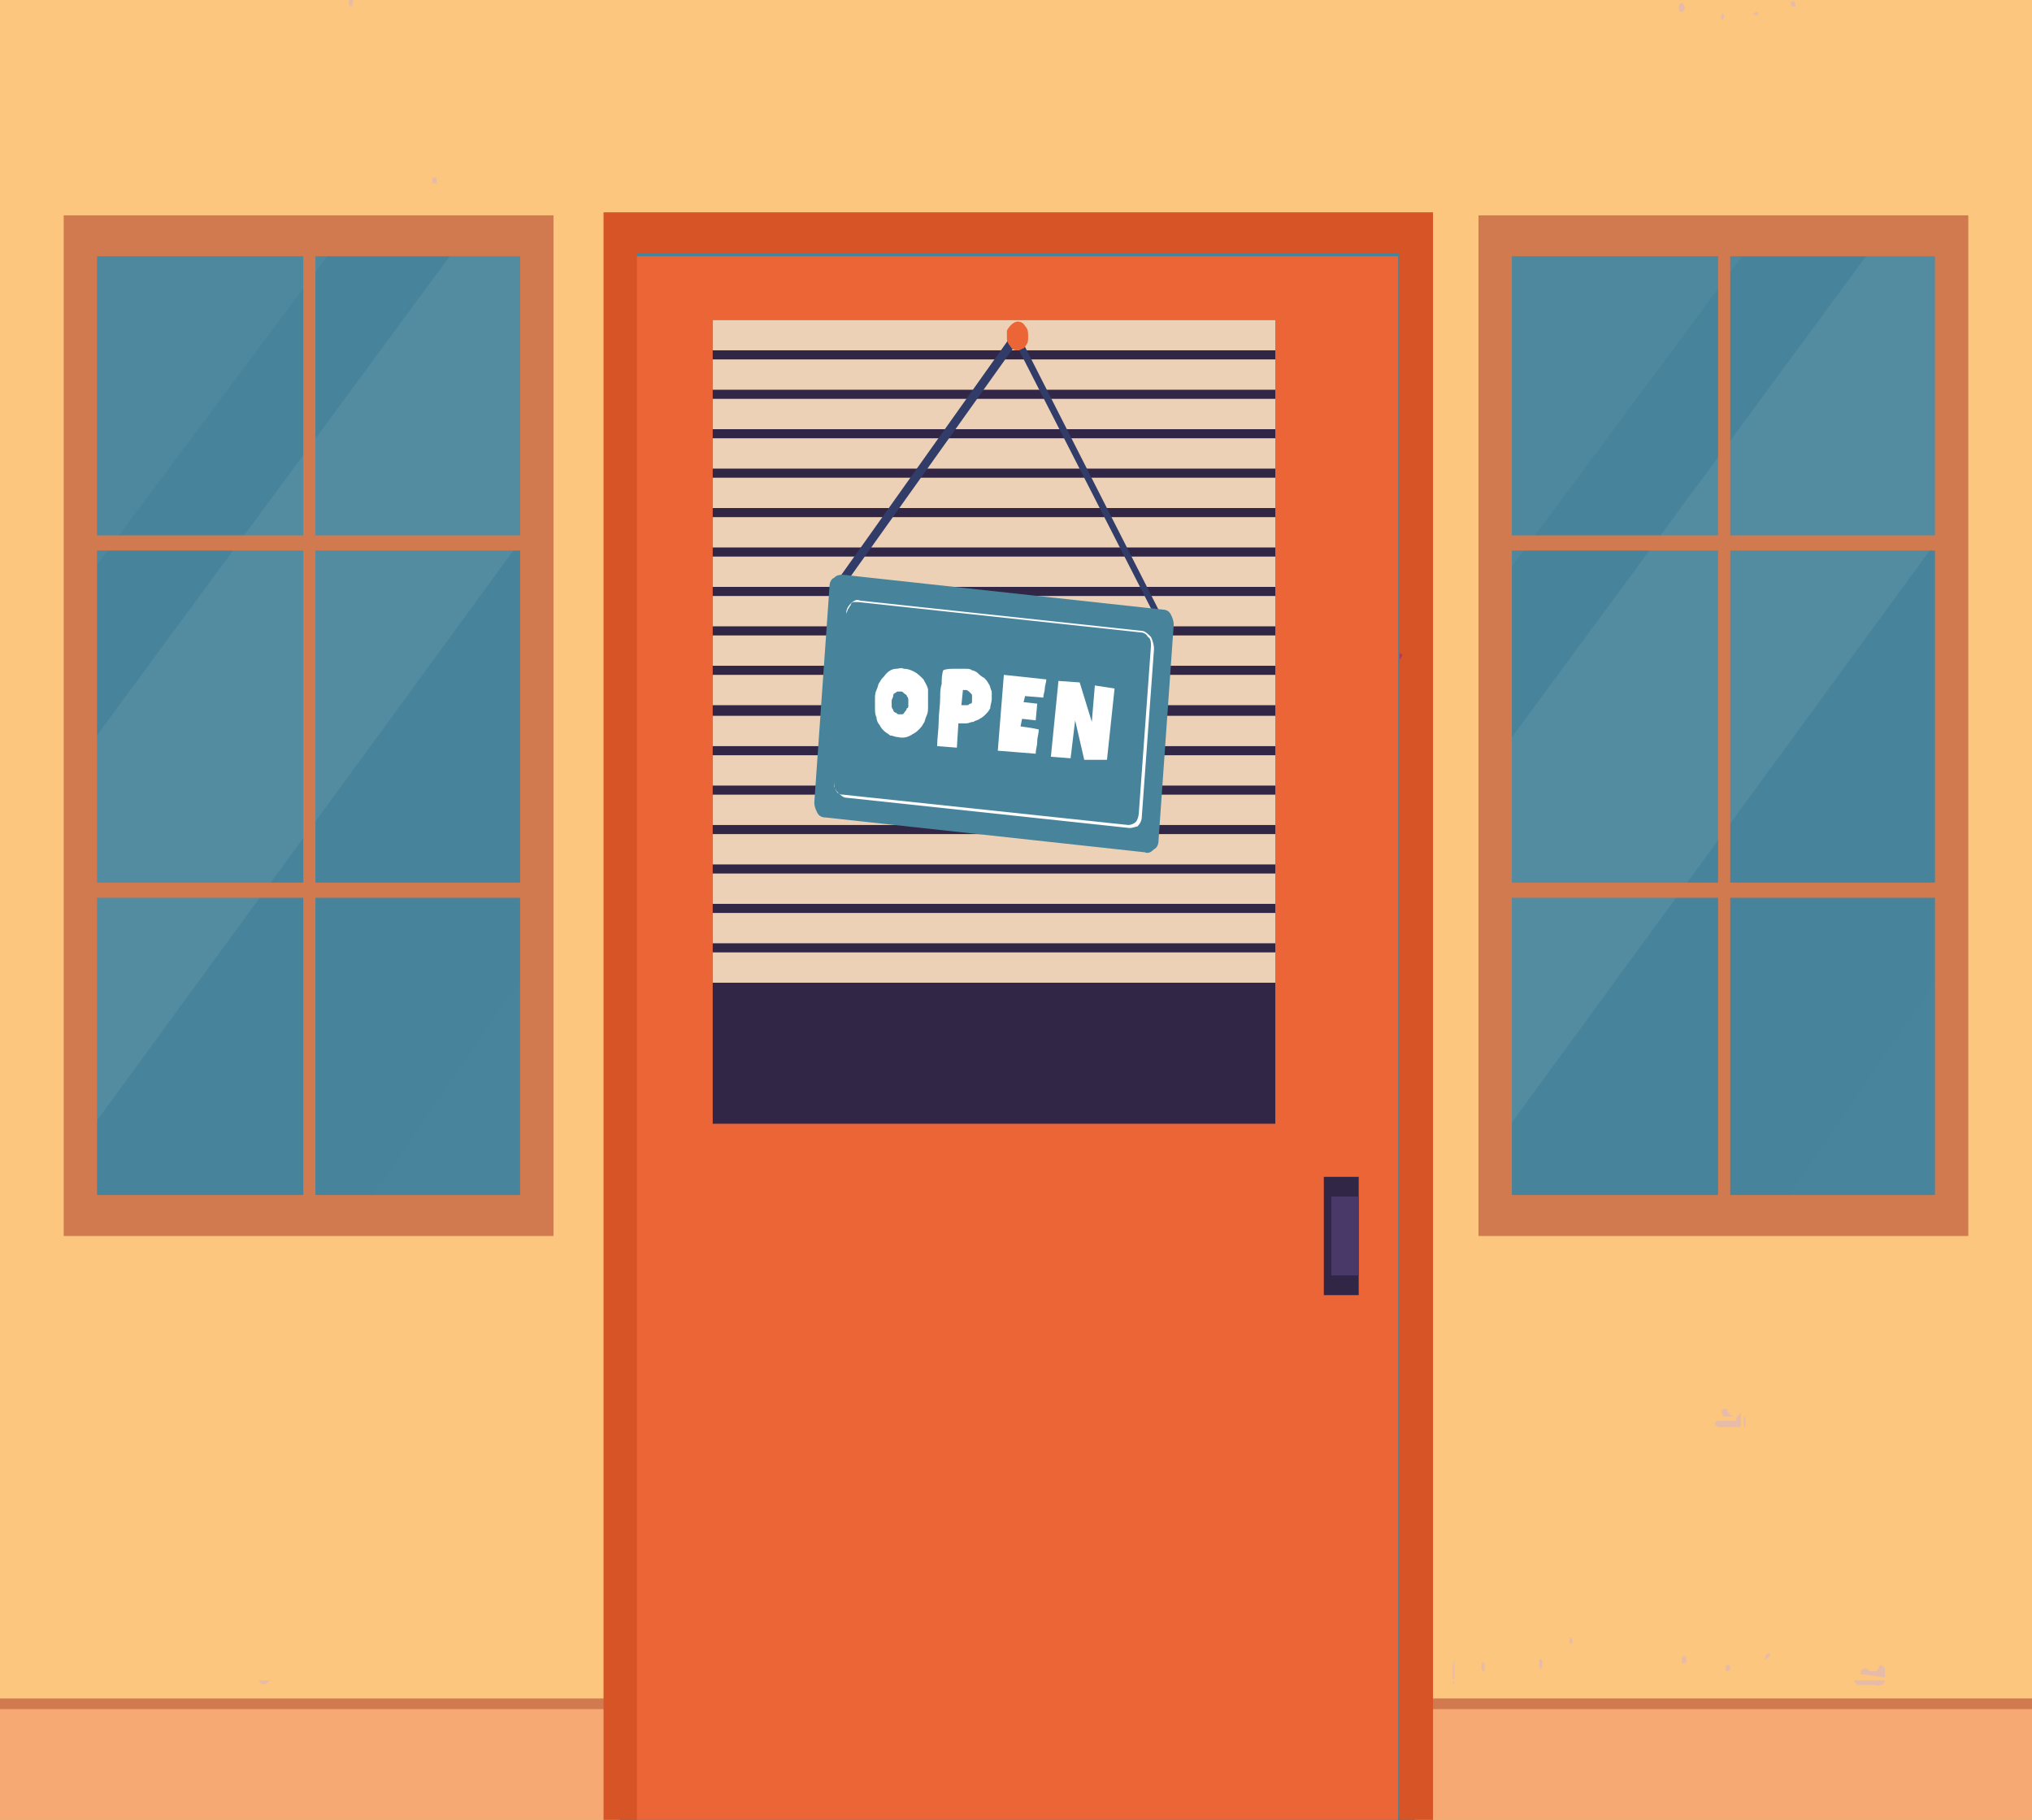 <?xml version="1.0" encoding="utf-8"?>
<!-- Generator: Adobe Illustrator 25.4.1, SVG Export Plug-In . SVG Version: 6.00 Build 0)  -->
<svg version="1.1" id="Layer_1" xmlns="http://www.w3.org/2000/svg" xmlns:xlink="http://www.w3.org/1999/xlink" x="0px" y="0px"
	 viewBox="0 0 134 120" style="enable-background:new 0 0 134 120;" xml:space="preserve">
<rect x="0" y="0" width="134" height="120" fill="#333333" stroke="none"/>
<style type="text/css">
	.st0{clip-path:url(#SVGID_00000001625470703032018780000009887907170640455328_);}
	.st1{fill:#47849B;}
	.st2{fill:#FCC67E;}
	.st3{fill:#F6A973;}
	.st4{fill:#D17A4F;}
	.st5{fill:#D75426;}
	.st6{fill:#C23255;}
	.st7{fill:#E6BCA8;}
	.st8{fill:#EC6536;}
	.st9{fill:#312646;}
	.st10{fill:#493969;}
	.st11{fill:#EDD1B7;}
	.st12{fill:#313C69;}
	.st13{fill:#FFFFFF;}
	.st14{opacity:0.27;}
	.st15{opacity:0.27;fill:#E8EAF6;enable-background:new    ;}
	.st16{opacity:0.2;}
	.st17{opacity:0.2;fill:#E8EAF6;enable-background:new    ;}
	.st18{opacity:0.1;}
	.st19{opacity:0.1;fill:#E8EAF6;enable-background:new    ;}
</style>
<g>
	<defs>
		<rect id="SVGID_1_" width="134" height="120"/>
	</defs>
	<clipPath id="SVGID_00000150800800130442755580000013455865674894715571_">
		<use xlink:href="#SVGID_1_"  style="overflow:visible;"/>
	</clipPath>
	<g style="clip-path:url(#SVGID_00000150800800130442755580000013455865674894715571_);">
		<path class="st1" d="M134,1.3H0V120h134V1.3z"/>
		<path class="st2" d="M0,0v120h40.9V15.4h52.4V120H134V0H0z M36.4,81.4H4.5V14.3h31.9V81.4z M129.6,81.4H97.7V14.3h31.9V81.4z"/>
		<path class="st3" d="M40.9,112H0v8h40.9V112z"/>
		<path class="st3" d="M134,112H93.3v8H134V112z"/>
		<g>
			<g>
				<path class="st4" d="M40.9,112H0v0.7h40.9V112z"/>
			</g>
		</g>
		<path class="st4" d="M134,112H93.3v0.7H134V112z"/>
		<path class="st5" d="M94.5,14v106h-2.2V43.5c0.1-0.1,0.1-0.2,0.2-0.3c0,0,0,0,0,0c-0.1-0.1-0.1-0.1-0.2-0.1V16.7H42V120h-2.2V14
			H94.5z"/>
		<path class="st6" d="M92.5,43.2C92.5,43.2,92.5,43.2,92.5,43.2c-0.1,0.1-0.1,0.2-0.2,0.3V43C92.3,43.1,92.4,43.1,92.5,43.2z"/>
		<path class="st7" d="M114.6,93.4C114.6,93.4,114.5,93.4,114.6,93.4l-0.1,0.1v0.2h-1.3c0,0-0.1,0.1-0.1,0.1c0,0,0,0.1,0,0.1
			c0,0,0,0.1,0.1,0.1c0,0,0.1,0.1,0.1,0.1h1.2v0h0c0.1,0,0.2,0,0.3,0v-0.9c0,0-0.1,0-0.1,0C114.7,93.3,114.6,93.3,114.6,93.4z"/>
		<path class="st7" d="M115.8,1c0.1,0,0.2-0.1,0.2-0.1s-0.1-0.1-0.2-0.1c-0.1,0-0.2,0.1-0.2,0.1S115.7,1,115.8,1z"/>
		<path class="st7" d="M118.4,0.3C118.4,0.3,118.4,0.3,118.4,0.3c0-0.1,0-0.1-0.1-0.2c0,0,0,0-0.1,0c0,0,0,0-0.1,0c0,0,0,0,0,0.1
			s0,0.1,0,0.1c0,0,0,0.1,0,0.1c0,0,0,0,0.1,0C118.4,0.5,118.4,0.5,118.4,0.3C118.4,0.4,118.4,0.4,118.4,0.3z"/>
		<path class="st7" d="M111.1,0.5c0-0.1-0.1-0.3-0.2-0.3c-0.1,0-0.2,0.1-0.2,0.3s0.1,0.3,0.2,0.3C111.1,0.7,111.1,0.6,111.1,0.5z"/>
		<path class="st7" d="M113.7,1.1c0-0.1,0-0.2-0.1-0.2c-0.1,0-0.1,0.1-0.1,0.2c0,0.1,0,0.2,0.1,0.2C113.6,1.3,113.7,1.2,113.7,1.1z"
			/>
		<path class="st7" d="M28.8,11.9c0,0,0-0.1,0-0.1c0,0,0-0.1-0.1-0.1c0,0-0.1,0-0.1,0c0,0-0.1,0-0.1,0.1c0,0,0,0.1,0,0.1
			s0,0.1,0,0.1c0,0,0,0.1,0.1,0.1c0,0,0.1,0,0.1,0c0,0,0.1,0,0.1-0.1C28.8,12,28.8,12,28.8,11.9z"/>
		<path class="st7" d="M23.3,0.2c0,0,0-0.1,0-0.1c0,0,0-0.1-0.1-0.1c0,0-0.1,0-0.1,0c0,0-0.1,0-0.1,0.1c0,0,0,0.1,0,0.1
			c0,0,0,0.1,0,0.1c0,0,0,0.1,0.1,0.1c0,0,0.1,0,0.1,0c0,0,0,0,0.1,0c0,0,0,0,0,0C23.2,0.3,23.2,0.3,23.3,0.2
			C23.3,0.3,23.3,0.3,23.3,0.2z"/>
		<path class="st7" d="M97.7,109.9c0,0.1,0,0.1,0,0.2c0,0,0.1,0.1,0.1,0.1c0.1,0.1,0.1-0.1,0.1-0.3c0-0.1,0-0.1,0-0.2
			c0,0-0.1-0.1-0.1-0.1C97.7,109.6,97.7,109.7,97.7,109.9z"/>
		<path class="st7" d="M95.9,111.2C95.9,111.2,95.9,111.2,95.9,111.2C95.9,111.2,95.9,111.2,95.9,111.2
			C95.9,111.2,95.9,111.2,95.9,111.2C95.9,111.2,95.9,111.2,95.9,111.2c0-0.1,0-0.2,0-0.3h-0.1L95.9,111.2z"/>
		<path class="st7" d="M95.9,109.3l0-1.8l0-1.8c0-0.6,0-1.2,0-1.8c0,0,0,0,0,0c0,0,0,0,0,0c0,0,0,0,0,0c0,0,0,0,0,0
			c0,0.6,0,1.2,0,1.8l0,1.8L95.9,109.3c-0.1,0.5-0.1,0.9-0.1,1.4h0.1C95.9,110.2,95.9,109.8,95.9,109.3z"/>
		<path class="st7" d="M122.7,111.1c0.1,0,0.2,0,0.3,0c0.1,0,0.2,0,0.3,0c0.1,0,0.2,0,0.3,0h0h0c0.2,0.1,0.3,0,0.5,0
			c0,0,0.1,0,0.1-0.1c0,0,0.1-0.1,0.1-0.1c0,0,0,0,0-0.1h-2c0,0,0,0.1,0,0.1c0,0,0,0.1,0.1,0.1c0,0,0.1,0.1,0.1,0.1
			C122.6,111.1,122.7,111.1,122.7,111.1z"/>
		<path class="st7" d="M119.2,97.5C119.2,97.5,119.2,97.5,119.2,97.5C119.2,97.5,119.2,97.5,119.2,97.5
			C119.2,97.5,119.2,97.5,119.2,97.5C119.2,97.5,119.2,97.5,119.2,97.5C119.2,97.5,119.2,97.5,119.2,97.5
			C119.2,97.5,119.2,97.5,119.2,97.5l-0.1,1.6l0,1.6l0,3.2l0,3.2c0,1.1,0,2.1,0,3.2c0,0,0,0,0,0c0,0,0,0,0,0c0,0,0,0,0,0
			c0,0,0,0,0,0c0-1.1,0-2.1,0-3.2v-3.2l0-3.2v-1.6L119.2,97.5z"/>
		<path class="st7" d="M116.5,109.1C116.5,109.1,116.5,109.1,116.5,109.1c-0.1,0.1-0.1,0.2-0.1,0.2c0,0.2,0.1,0.1,0.2,0
			c0,0,0.1-0.1,0.1-0.1c0,0,0-0.1,0-0.1C116.8,109,116.6,109,116.5,109.1z"/>
		<path class="st7" d="M111,109.7c0,0,0.1,0,0.1,0c0,0,0.1-0.1,0.1-0.1c0,0,0-0.1,0-0.2c0-0.1,0-0.1,0-0.1c0,0-0.1-0.1-0.1-0.1
			s-0.1,0-0.1,0c0,0-0.1,0.1-0.1,0.1c0,0,0,0.1,0,0.1c0,0.1,0,0.1,0,0.2S111,109.7,111,109.7z"/>
		<path class="st7" d="M113.9,110.2C113.9,110.3,113.9,110.3,113.9,110.2c0.1,0,0.1-0.1,0.2-0.1c0,0,0-0.1,0-0.1c0,0,0-0.1,0-0.1
			c0,0,0-0.1-0.1-0.1c0,0-0.1,0-0.1,0c0,0-0.1,0-0.1,0.1c0,0,0,0.1,0,0.1C113.8,110.1,113.8,110.2,113.9,110.2
			C113.8,110.2,113.9,110.2,113.9,110.2z"/>
		<path class="st7" d="M115.1,93.8c0,0,0-0.1,0-0.1c0-0.1,0-0.1,0-0.2c0,0,0-0.1-0.1-0.1l0,0v0.7c0.1,0,0.1-0.1,0.1-0.1
			C115.1,94,115.1,93.9,115.1,93.8z"/>
		<path class="st7" d="M103.5,108.2c0,0.1,0,0.2,0.1,0.2c0.1,0,0.1-0.1,0.1-0.2s0-0.2-0.1-0.2C103.5,108,103.5,108.1,103.5,108.2z"
			/>
		<path class="st7" d="M101.5,109.7c0,0.1,0,0.1,0,0.2c0,0,0.1,0.1,0.1,0.1c0.1,0.1,0.1-0.1,0.1-0.3c0-0.1,0-0.1,0-0.2
			c0,0-0.1-0.1-0.1-0.1C101.5,109.4,101.5,109.5,101.5,109.7z"/>
		<path class="st7" d="M114.4,93.4L114.4,93.4L114.4,93.4c-0.1,0-0.2,0-0.2-0.1l-0.1,0h0l0,0l0,0c0,0-0.1-0.1-0.1-0.1
			c0,0,0-0.1-0.1-0.1c0,0,0-0.1,0-0.1c0-0.1,0-0.1-0.1-0.1c0,0-0.1,0-0.1,0c0,0-0.1,0-0.1,0.1c0,0-0.1,0.1-0.1,0.2
			c0,0.1,0,0.1,0,0.2c0,0,0,0,0,0.1c0,0,0,0,0,0c0,0,0,0,0,0c0,0,0,0,0,0c0,0,0,0,0,0c0,0,0,0,0,0c0,0,0-0.1,0-0.1l0,0v-0.3l0-0.1
			c0,0,0-0.1,0-0.1v-0.5l0-1.6c0-0.5,0-1.1,0-1.6c0,0,0,0,0,0c0,0,0,0,0,0s0,0,0,0c0,0,0,0,0,0c0,0,0,0,0,0c0,0,0,0,0,0
			c0,0.5,0,1.1,0,1.6l0,1.3c0,0,0,0,0,0c0,0,0,0,0,0c0,0.1,0,0.1,0,0.2c0,0.4,0,0.7,0.1,1c0,0,0,0.1,0,0.1L114.4,93.4L114.4,93.4z"
			/>
		<path class="st7" d="M17.2,111c0.2,0.2,0.4,0,0.5-0.1c0,0,0.1-0.1,0.1-0.1h-0.7C17.1,110.9,17.1,110.9,17.2,111
			C17.2,111,17.2,111,17.2,111z"/>
		<path class="st7" d="M124.3,110.6C124.3,110.6,124.3,110.5,124.3,110.6c0-0.1,0-0.2,0-0.3c0,0,0-0.1,0-0.1v-1.2l0-1.3
			c0-0.5,0-1.1,0-1.6c0,0,0,0,0,0c0,0,0,0,0,0c0,0,0,0,0,0c0,0,0,0,0,0c0,0,0,0,0,0c0,0,0,0,0,0c0,0.5,0,1.1,0,1.6l0,1.6v0.5
			c0,0,0,0.1,0,0.1l0,0.1v0.3v0c0,0,0,0,0,0.1c0,0,0,0,0,0c0,0,0,0,0,0c0,0,0,0,0,0c0,0,0,0,0,0c0,0,0,0,0,0c0,0,0,0,0-0.1
			c0-0.1,0-0.1,0-0.2c0-0.1,0-0.1-0.1-0.2c0,0-0.1-0.1-0.1-0.1c-0.1,0-0.1,0-0.1,0c0,0-0.1,0.1-0.1,0.1c0,0,0,0,0,0.1
			c0,0-0.1,0.1-0.1,0.1c0,0,0,0.1-0.1,0.1l0,0l0,0h0l-0.1,0c0,0-0.1,0-0.1,0c0,0-0.1,0-0.1,0h0h0c0,0-0.1,0-0.1,0c0,0,0,0-0.1-0.1
			c0,0-0.1-0.1-0.2-0.1c-0.1,0-0.1,0-0.2,0.1c0,0-0.1,0.1-0.1,0.1c0,0,0,0.1,0,0.2c0,0,0,0,0,0L124.3,110.6L124.3,110.6z"/>
		<path class="st7" d="M133.1,22.7l0-1.6c0,0,0,0,0,0c0,0,0,0,0,0c0,0,0,0,0,0c0,0,0,0,0,0L133.1,22.7l-0.1,1.6l0,3.2l0,3.2
			c0,1.1,0,2.1,0,3.2c0,0,0,0,0,0c0,0,0,0,0,0c0,0,0,0,0,0c0,0,0,0,0,0c0,0,0,0,0,0c0,0,0,0,0,0c0-1.1,0-2.1,0-3.2v-3.2l0-3.2
			L133.1,22.7z"/>
		<path class="st8" d="M92.2,16.9H42V120h50.2V16.9z"/>
		<path class="st9" d="M89.6,77.6h-2.3v7.8h2.3V77.6z"/>
		<path class="st10" d="M89.6,78.9h-1.8v5.2h1.8V78.9z"/>
		<path class="st9" d="M84.1,21.1H47v53h37.1V21.1z"/>
		<path class="st11" d="M84.1,21.1H47v2h37.1V21.1z"/>
		<path class="st11" d="M84.1,23.7H47v2h37.1V23.7z"/>
		<path class="st11" d="M84.1,26.3H47v2h37.1V26.3z"/>
		<path class="st11" d="M84.1,28.9H47v2h37.1V28.9z"/>
		<path class="st11" d="M84.1,31.5H47v2h37.1V31.5z"/>
		<path class="st11" d="M84.1,34.1H47v2h37.1V34.1z"/>
		<path class="st11" d="M84.1,36.7H47v2h37.1V36.7z"/>
		<path class="st11" d="M84.1,39.3H47v2h37.1V39.3z"/>
		<path class="st11" d="M84.1,41.9H47v2h37.1V41.9z"/>
		<path class="st11" d="M84.1,44.5H47v2h37.1V44.5z"/>
		<path class="st11" d="M84.1,47.2H47v2h37.1V47.2z"/>
		<path class="st11" d="M84.1,49.8H47v2h37.1V49.8z"/>
		<path class="st11" d="M84.1,52.4H47v2h37.1V52.4z"/>
		<path class="st11" d="M84.1,55H47v2h37.1V55z"/>
		<path class="st11" d="M84.1,57.6H47v2h37.1V57.6z"/>
		<path class="st11" d="M84.1,60.2H47v2h37.1V60.2z"/>
		<path class="st11" d="M84.1,62.8H47v2h37.1V62.8z"/>
		<path class="st12" d="M76.3,40.9L67,22.7l-11.4,16l-0.4-0.4l11.8-16.6l9.6,18.9L76.3,40.9z"/>
		<path class="st1" d="M75.5,56.2l-21.1-2.3c-0.2,0-0.4-0.1-0.5-0.3c-0.1-0.2-0.2-0.4-0.2-0.7l1-14.2c0-0.3,0.1-0.5,0.3-0.6
			c0.2-0.2,0.4-0.2,0.6-0.2l21.1,2.3c0.2,0,0.4,0.1,0.5,0.3c0.1,0.2,0.2,0.4,0.2,0.7l-1,14.2c0,0.3-0.1,0.5-0.3,0.6
			C75.9,56.2,75.7,56.3,75.5,56.2z"/>
		<path class="st13" d="M74.5,54.6L74.5,54.6l-18.7-2c-0.2,0-0.4-0.2-0.6-0.4S55,51.7,55,51.5l0.8-11c0-0.3,0.1-0.5,0.3-0.7
			c0.2-0.2,0.4-0.3,0.6-0.2l18.6,2c0.2,0,0.4,0.2,0.6,0.4c0.1,0.2,0.2,0.5,0.2,0.8l-0.8,11c0,0.3-0.1,0.5-0.3,0.7
			C74.9,54.5,74.7,54.6,74.5,54.6z M74.4,54.4c0.2,0,0.4-0.1,0.5-0.2c0.1-0.1,0.2-0.4,0.2-0.6l0.8-11c0-0.2,0-0.5-0.2-0.6
			c-0.1-0.2-0.3-0.3-0.5-0.3l-18.6-2c-0.1,0-0.2,0-0.3,0c-0.1,0-0.2,0.1-0.2,0.2c-0.1,0.1-0.1,0.2-0.2,0.3c0,0.1-0.1,0.2-0.1,0.3
			l-0.8,11c0,0.1,0,0.2,0,0.3c0,0.1,0.1,0.2,0.1,0.3c0.1,0.1,0.1,0.2,0.2,0.2c0.1,0.1,0.2,0.1,0.3,0.1L74.4,54.4z"/>
		<path class="st13" d="M61.2,46.6c0,0.2,0,0.4-0.1,0.6c-0.1,0.2-0.1,0.4-0.2,0.5c-0.1,0.2-0.2,0.3-0.3,0.4
			c-0.1,0.1-0.2,0.2-0.4,0.3c-0.3,0.2-0.6,0.3-1,0.2c-0.2,0-0.3-0.1-0.5-0.1c-0.1-0.1-0.3-0.2-0.4-0.3c-0.1-0.1-0.2-0.2-0.3-0.4
			c-0.1-0.1-0.2-0.3-0.2-0.5c-0.1-0.2-0.1-0.4-0.1-0.6c0-0.2,0-0.4,0-0.6c0-0.2,0-0.4,0.1-0.6c0.1-0.2,0.1-0.4,0.2-0.5
			c0.1-0.2,0.2-0.3,0.3-0.4c0.2-0.3,0.5-0.5,0.8-0.5c0.2,0,0.3-0.1,0.5,0c0.3,0,0.5,0.1,0.7,0.2c0.2,0.1,0.4,0.3,0.6,0.5
			c0.1,0.2,0.3,0.5,0.3,0.7C61.2,45.9,61.2,46.3,61.2,46.6z M59.9,46.5c0-0.1,0-0.2,0-0.3c0-0.1,0-0.2-0.1-0.3
			c0-0.1-0.1-0.1-0.2-0.2c-0.1-0.1-0.1-0.1-0.2-0.1c-0.1,0-0.2,0-0.2,0c-0.1,0-0.1,0.1-0.2,0.1c-0.1,0.1-0.1,0.1-0.1,0.2
			c0,0.1-0.1,0.2-0.1,0.3c0,0.1,0,0.2,0,0.3c0,0.1,0,0.2,0.1,0.3c0,0.1,0.1,0.2,0.2,0.2c0.1,0.1,0.1,0.1,0.2,0.1c0.1,0,0.2,0,0.2,0
			c0.1,0,0.1-0.1,0.2-0.2c0.1-0.1,0.1-0.2,0.1-0.2C59.9,46.7,59.9,46.6,59.9,46.5L59.9,46.5z"/>
		<path class="st13" d="M65.4,46.1c0,0.2-0.1,0.4-0.1,0.6c-0.1,0.2-0.2,0.3-0.3,0.4c-0.1,0.1-0.2,0.2-0.4,0.3
			c-0.1,0.1-0.3,0.1-0.4,0.2c-0.2,0-0.3,0.1-0.5,0.1c-0.2,0-0.3,0-0.5,0l-0.1,1.6l-1.3-0.1c0-0.5,0.1-1.1,0.1-1.6
			c0-0.5,0.1-1.1,0.1-1.6c0-0.3,0-0.6,0.1-0.9c0-0.3,0-0.6,0.1-0.9c0.2-0.1,0.5-0.1,0.7-0.1c0.3,0,0.5,0,0.8,0c0.1,0,0.3,0,0.4,0.1
			c0.1,0,0.3,0.1,0.4,0.2c0.1,0.1,0.2,0.2,0.4,0.3c0.1,0.1,0.2,0.2,0.3,0.4c0.1,0.1,0.1,0.3,0.2,0.5C65.4,45.8,65.4,45.9,65.4,46.1z
			 M64.1,46.1c0-0.1,0-0.1,0-0.2c0-0.1,0-0.1-0.1-0.2c-0.1-0.1-0.2-0.2-0.3-0.2c0,0-0.1,0-0.1,0c0,0-0.1,0-0.1,0l-0.1,1
			c0,0,0.1,0,0.1,0l0.1,0c0.1,0,0.1,0,0.2,0c0.1,0,0.1-0.1,0.2-0.1c0.1,0,0.1-0.1,0.1-0.2C64.1,46.3,64.1,46.2,64.1,46.1z"/>
		<path class="st13" d="M69,44.8c0,0.2-0.1,0.4-0.1,0.6c0,0.2-0.1,0.4-0.1,0.6l-1.2-0.1l-0.1,0.4l0.9,0.1l-0.1,1.1l-0.9-0.1
			l-0.1,0.5l0.7,0.1l0.5,0.1c0,0.3-0.1,0.5-0.1,0.8c0,0.3-0.1,0.5-0.1,0.8l-2.5-0.2l0.4-5L69,44.8z"/>
		<path class="st13" d="M73.5,45.4L73,50.1h-1.5l-0.6-2.6L70.6,50l-1.3-0.1l0.5-5l1.4,0.1l0.8,2.6l0.2-2.4L73.5,45.4z"/>
		<path class="st8" d="M67.8,22.2c0,0.2,0,0.4-0.1,0.5c-0.1,0.2-0.2,0.3-0.3,0.3c-0.1,0.1-0.3,0.1-0.4,0.1c-0.1,0-0.3-0.1-0.4-0.3
			c-0.1-0.1-0.2-0.3-0.2-0.5c0-0.2,0-0.4,0-0.5c0.1-0.2,0.2-0.3,0.3-0.4c0.1-0.1,0.3-0.2,0.4-0.2c0.2,0,0.4,0.1,0.5,0.3
			C67.8,21.7,67.8,21.9,67.8,22.2z"/>
		<g class="st14">
			<path class="st15" d="M34.8,35l-29,39.7V49.3l24-32.6h5V35z"/>
		</g>
		<g class="st16">
			<path class="st17" d="M22.7,15.4L5.6,38.3V15.4H22.7z"/>
		</g>
		<g class="st18">
			<path class="st19" d="M35.3,63.2v16.6H23.9L35.3,63.2z"/>
		</g>
		<path class="st4" d="M36.5,81.5H4.2V14.2h32.3V81.5z M6.4,78.8h27.9V16.9H6.4V78.8z"/>
		<path class="st4" d="M35.4,35.3H5.3v1h30.1V35.3z"/>
		<path class="st4" d="M35.4,58.2H5.3v1h30.1V58.2z"/>
		<path class="st4" d="M20.8,15.5h-0.8v64.6h0.8V15.5z"/>
		<g class="st14">
			<path class="st15" d="M128.2,35l-29,39.7V49.3l24-32.6h5V35z"/>
		</g>
		<g class="st16">
			<path class="st17" d="M116,15.4L99,38.3V15.4H116z"/>
		</g>
		<g class="st18">
			<path class="st19" d="M128.7,63.2v16.6h-11.4L128.7,63.2z"/>
		</g>
		<path class="st4" d="M129.8,81.5H97.5V14.2h32.3V81.5z M99.7,78.8h27.9V16.9H99.7V78.8z"/>
		<path class="st4" d="M128.7,35.3H98.6v1h30.1V35.3z"/>
		<path class="st4" d="M128.7,58.2H98.6v1h30.1V58.2z"/>
		<path class="st4" d="M114.1,15.5h-0.8v64.6h0.8V15.5z"/>
	</g>
</g>
</svg>
